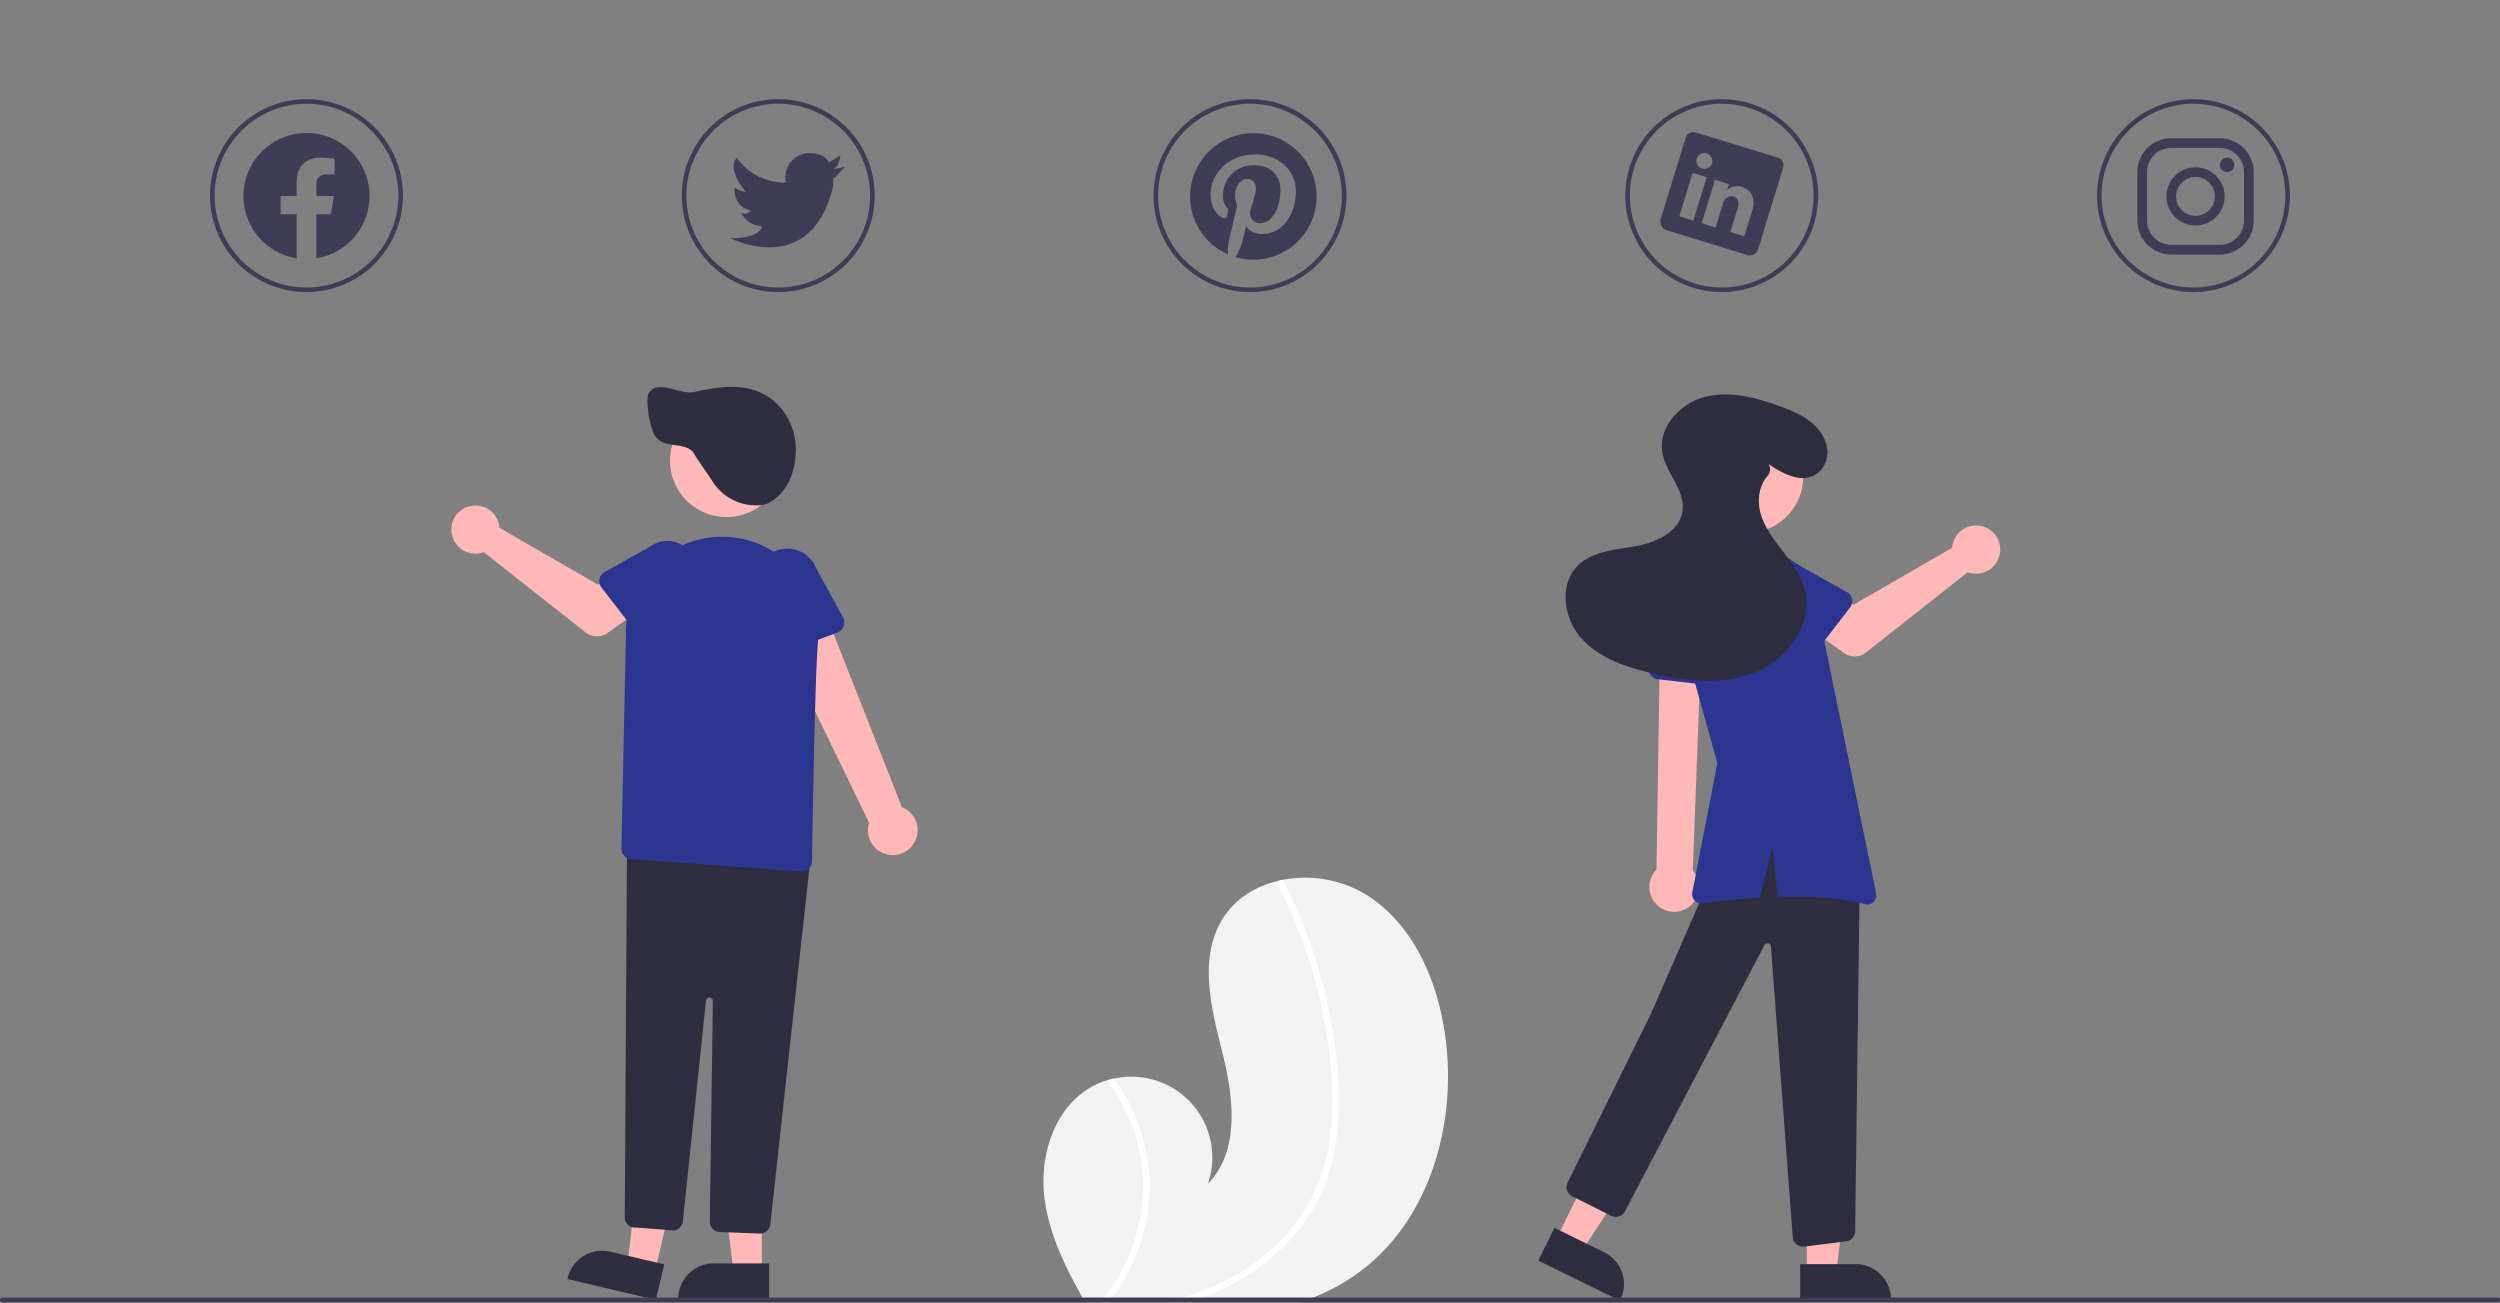 <?xml version="1.0" encoding="UTF-8" standalone="no"?>
<svg
   id="ae72d77f-f397-4021-826a-c0dbbd2dad22"
   data-name="Layer 1"
   width="504.171"
   height="262.814"
   viewBox="0 0 504.171 262.814"
   version="1.1"
   sodipodi:docname="slide-3.svg"
   inkscape:version="1.1.1 (3bf5ae0d25, 2021-09-20)"
   xmlns:inkscape="http://www.inkscape.org/namespaces/inkscape"
   xmlns:sodipodi="http://sodipodi.sourceforge.net/DTD/sodipodi-0.dtd"
   xmlns="http://www.w3.org/2000/svg"
   xmlns:svg="http://www.w3.org/2000/svg">
  <rect x="0" y="0" width="504.171" height="262.814" fill="#808080" stroke="none"/>
  <defs
     id="defs85" />
  <sodipodi:namedview
     id="namedview83"
     pagecolor="#ffffff"
     bordercolor="#999999"
     borderopacity="1"
     inkscape:pageshadow="0"
     inkscape:pageopacity="0"
     inkscape:pagecheckerboard="0"
     showgrid="false"
     width="504.171px"
     inkscape:zoom="1.3086452"
     inkscape:cx="90.551666"
     inkscape:cy="159.32508"
     inkscape:window-width="1920"
     inkscape:window-height="1009"
     inkscape:window-x="-8"
     inkscape:window-y="-8"
     inkscape:window-maximized="1"
     inkscape:current-layer="ae72d77f-f397-4021-826a-c0dbbd2dad22" />
  <path
     d="m 273.81,256.773 a 41.881,41.881 0 0 1 -8.98,4.9 c -0.834,0.333 -1.672,0.644 -2.524,0.926 h -43.502 c -0.176,-0.306 -0.347,-0.616 -0.523,-0.926 -3.529,-6.317 -6.73,-12.88 -7.637,-20.017 -1.088,-8.568 1.964,-18.271 9.508,-22.481 a 15.091,15.091 0 0 1 3.121,-1.306 c 0.449,-0.139 0.908,-0.25 1.371,-0.347 a 16.31,16.31 0 0 1 18.966,21.202 c 6.396,-6.558 5.201,-17.192 2.996,-26.079 -2.209,-8.888 -4.886,-18.78 -0.389,-26.765 2.496,-4.441 6.891,-7.197 11.819,-8.309 0.153,-0.032 0.306,-0.065 0.454,-0.093 a 23.808,23.808 0 0 1 17.104,2.997 c 9.429,5.937 14.269,17.206 15.839,28.238 2.533,17.757 -3.071,37.57 -17.622,48.06 z"
     fill="#f2f2f2"
     id="path2"
     style="stroke-width:0.463" />
  <path
     d="m 228.056,223.182 a 36.658,36.658 0 0 1 3.168,22.828 37.655,37.655 0 0 1 -6.929,15.663 c -0.236,0.315 -0.477,0.625 -0.722,0.926 h -1.718 c 0.264,-0.301 0.523,-0.611 0.769,-0.926 a 35.798,35.798 0 0 0 7.382,-28.367 36.138,36.138 0 0 0 -6.734,-15.436 c 0.449,-0.139 0.908,-0.25 1.371,-0.347 a 37.032,37.032 0 0 1 3.413,5.66 z"
     fill="#ffffff"
     id="path4"
     style="stroke-width:0.463" />
  <path
     d="m 269.674,228.309 a 40.473,40.473 0 0 1 -2.793,11.402 35.142,35.142 0 0 1 -5.456,8.911 c -4.599,5.535 -10.685,9.698 -17.294,12.468 q -0.723,0.306 -1.459,0.584 c -0.852,0.333 -1.714,0.639 -2.58,0.926 h -4.692 c 1.107,-0.278 2.209,-0.588 3.298,-0.926 a 55.026,55.026 0 0 0 7.554,-2.978 41.944,41.944 0 0 0 15.691,-12.871 c 4.395,-6.067 6.336,-13.362 6.669,-20.776 0.352,-7.934 -0.681,-16.011 -2.492,-23.731 a 99.491,99.491 0 0 0 -8.369,-22.8 0.716,0.716 0 0 1 0.282,-0.945 0.619,0.619 0 0 1 0.454,-0.093 0.53,0.53 0 0 1 0.352,0.296 c 0.459,0.894 0.908,1.788 1.339,2.691 a 100.977,100.977 0 0 1 7.887,23.657 c 1.588,7.892 2.441,16.15 1.607,24.185 z"
     fill="#ffffff"
     id="path6"
     style="stroke-width:0.463" />
  <polygon
     points="592.86,505.136 576.613,497.172 555.799,539.633 566.808,545.029 "
     fill="#ffb8b8"
     id="polygon20"
     transform="matrix(0.463,0,0,0.463,56.547,0)" />
  <path
     d="m 313.474,247.623 10.041,4.922 4e-4,2e-4 a 7.126,7.126 0 0 1 3.262,9.535 l -0.102,0.208 -16.439,-8.058 z"
     fill="#2f2e41"
     id="path22"
     style="stroke-width:0.463" />
  <polygon
     points="682.985,511.155 664.891,511.155 664.893,558.443 677.153,558.442 "
     fill="#ffb8b8"
     id="polygon24"
     transform="matrix(0.463,0,0,0.463,56.547,0)" />
  <path
     d="m 363.036,254.93 11.182,-4.6e-4 h 4.7e-4 a 7.126,7.126 0 0 1 7.126,7.126 v 0.232 l -18.308,4.6e-4 z"
     fill="#2f2e41"
     id="path26"
     style="stroke-width:0.463" />
  <circle
     cx="352.288"
     cy="96.114"
     r="11.375"
     fill="#ffb8b8"
     id="circle28"
     style="stroke-width:0.463" />
  <path
     d="m 363.615,251.412 a 2.084,2.084 0 0 1 -2.08,-1.993 l -4.397,-58.523 a 0.695,0.695 0 0 0 -1.31,-0.3 l -28.127,53.697 a 2.095,2.095 0 0 1 -2.778,0.897 l -7.841,-3.921 a 2.088,2.088 0 0 1 -0.937,-2.786 l 16.784,-34.009 11.117,-25.475 c 4.291,-8.452 8.847,-12.807 13.93,-13.315 5.214,-0.521 10.782,3.064 17.026,10.961 l 0.051,0.065 -9.3e-4,0.082 -0.926,71.489 a 2.074,2.074 0 0 1 -1.89,2.072 l -8.416,1.049 q -0.103,0.01 -0.204,0.01 z"
     fill="#2f2e41"
     id="path30"
     style="stroke-width:0.463" />
  <path
     d="m 340.282,183.115 a 4.975,4.975 0 0 0 1.097,-7.55 l 1.715,-45.321 -8.336,1.039 -0.703,44.09 a 5.002,5.002 0 0 0 6.227,7.741 z"
     fill="#ffb8b8"
     id="path32"
     style="stroke-width:0.463" />
  <path
     d="m 345.556,138.257 -11.195,-1.272 a 2.231,2.231 0 0 1 -1.904,-2.79 l 2.89,-10.855 a 6.196,6.196 0 0 1 12.308,1.435 l 0.382,11.19 a 2.231,2.231 0 0 1 -2.481,2.292 z"
     fill="#2c3590"
     id="path34"
     style="stroke-width:0.463" />
  <path
     d="m 393.781,109.728 a 4.876,4.876 0 0 0 -0.111,0.76 l -19.895,11.477 -4.836,-2.784 -5.155,6.749 8.082,5.76 a 3.705,3.705 0 0 0 4.445,-0.108 l 20.515,-16.185 a 4.862,4.862 0 1 0 -3.045,-5.669 z"
     fill="#ffb8b8"
     id="path36"
     style="stroke-width:0.463" />
  <path
     d="m 373.109,122.508 -6.43,8.334 a 2.084,2.084 0 0 1 -3.151,0.173 l -7.279,-7.559 a 5.788,5.788 0 0 1 7.098,-9.144 l 9.13,5.105 a 2.084,2.084 0 0 1 0.632,3.092 z"
     fill="#2c3590"
     id="path38"
     style="stroke-width:0.463" />
  <path
     d="m 378.355,180.19 -12.344,-60.129 a 11.275,11.275 0 0 0 -12.898,-8.854 l -4.117,0.686 a 11.04,11.04 0 0 0 -7.169,4.473 v 0 a 15.418,15.418 0 0 0 -2.303,13.111 l 6.814,24.387 -5.057,26.127 a 1.851,1.851 0 0 0 2.078,2.186 c 2.532,-0.362 6.705,-0.879 11.498,-1.161 l 2.597,-10.016 1.056,9.857 c 5.888,-0.165 12.279,0.124 17.551,1.493 a 1.854,1.854 0 0 0 2.296,-2.16 z"
     fill="#2c3590"
     id="path40"
     style="stroke-width:0.463" />
  <path
     d="m 356.665,93.583 c 2.924,2.001 6.762,4.058 9.749,1.927 1.961,-1.399 2.578,-3.99 1.783,-6.264 -1.43,-4.089 -5.358,-5.889 -9.115,-7.269 -4.884,-1.794 -10.201,-3.221 -15.242,-1.936 -5.041,1.285 -9.497,6.166 -8.587,11.288 0.732,4.119 4.617,7.547 4.066,11.694 -0.555,4.174 -5.249,6.371 -9.393,7.117 -4.144,0.746 -8.781,0.986 -11.759,3.962 -3.799,3.797 -2.85,10.584 0.724,14.593 3.575,4.009 8.97,5.826 14.197,7.062 6.926,1.637 14.417,2.497 20.995,-0.219 6.578,-2.716 11.697,-10.029 9.791,-16.886 -0.805,-2.896 -2.701,-5.344 -4.533,-7.727 -1.832,-2.383 -3.688,-4.875 -4.387,-7.799 -0.582,-2.436 -0.151,-5.265 1.464,-7.093 a 2.055,2.055 0 0 0 0.275,-2.402 z"
     fill="#2f2e41"
     id="path42"
     style="stroke-width:0.463" />
  <polygon
     points="156.4,503.554 174.012,507.704 163.168,553.731 151.235,550.919 "
     fill="#ffb8b8"
     id="polygon50"
     transform="matrix(0.463,0,0,0.463,56.547,0)" />
  <path
     d="m 132.264,262.143 -17.82,-4.198 0.053,-0.225 a 7.126,7.126 0 0 1 8.57,-5.302 l 4.4e-4,1.1e-4 10.884,2.564 z"
     fill="#2f2e41"
     id="path52"
     style="stroke-width:0.463" />
  <polygon
     points="191.578,506.843 209.672,506.844 209.67,554.131 197.41,554.131 "
     fill="#ffb8b8"
     id="polygon54"
     transform="matrix(0.463,0,0,0.463,56.547,0)" />
  <path
     d="m 155.101,262.143 -18.308,-4.6e-4 v -0.232 a 7.126,7.126 0 0 1 7.126,-7.126 h 4.6e-4 l 11.182,4.7e-4 z"
     fill="#2f2e41"
     id="path56"
     style="stroke-width:0.463" />
  <path
     d="m 184.319,170.025 a 4.975,4.975 0 0 0 -2.424,-7.234 l -16.624,-42.156 -9.249,5.615 19.249,39.673 a 5.002,5.002 0 0 0 9.048,4.103 z"
     fill="#ffb8b8"
     id="path58"
     style="stroke-width:0.463" />
  <path
     d="m 168.804,127.607 -10.566,3.911 a 2.231,2.231 0 0 1 -2.957,-1.633 l -2.314,-10.992 a 6.196,6.196 0 0 1 11.633,-4.267 l 5.386,9.816 a 2.231,2.231 0 0 1 -1.182,3.165 z"
     fill="#2c3590"
     id="path60"
     style="stroke-width:0.463" />
  <path
     d="m 153.276,248.777 q -0.042,0 -0.083,-0.001 l -8.048,-0.322 a 2.072,2.072 0 0 1 -2.001,-2.111 l 0.617,-44.461 a 0.695,0.695 0 0 0 -1.386,-0.082 l -4.669,44.51 a 2.091,2.091 0 0 1 -1.73,1.839 l -0.028,0.005 -7.556,-0.594 a 2.084,2.084 0 0 1 -2.398,-2.072 l 0.452,-75.389 37.075,2.346 -8.174,74.477 a 2.091,2.091 0 0 1 -2.072,1.857 z"
     fill="#2f2e41"
     id="path62"
     style="stroke-width:0.463" />
  <circle
     cx="146.499"
     cy="92.91"
     r="11.375"
     fill="#ffb8b8"
     id="circle64"
     style="stroke-width:0.463" />
  <path
     d="m 161.678,175.762 q -0.078,0 -0.157,-0.005 l -34.265,-2.507 a 2.084,2.084 0 0 1 -1.932,-2.123 l 0.903,-43.028 a 19.41,19.41 0 1 1 38.737,1.29 c -0.599,6.631 -1.076,35.601 -1.208,44.322 a 2.082,2.082 0 0 1 -2.079,2.05 z"
     fill="#2c3590"
     id="path66"
     style="stroke-width:0.463" />
  <path
     d="m 100.616,105.684 a 4.876,4.876 0 0 1 0.111,0.76 l 19.895,11.477 4.836,-2.784 5.155,6.749 -8.082,5.76 a 3.705,3.705 0 0 1 -4.445,-0.108 L 97.57,111.354 a 4.862,4.862 0 1 1 3.045,-5.669 z"
     fill="#ffb8b8"
     id="path68"
     style="stroke-width:0.463" />
  <path
     d="m 120.895,116.774 a 2.082,2.082 0 0 1 1.024,-1.401 l 9.13,-5.105 a 5.788,5.788 0 0 1 7.098,9.144 l -7.279,7.559 a 2.084,2.084 0 0 1 -3.151,-0.173 l -6.43,-8.334 a 2.082,2.082 0 0 1 -0.392,-1.691 z"
     fill="#2c3590"
     id="path70"
     style="stroke-width:0.463" />
  <path
     d="m 152.378,101.915 a 10.361,10.361 0 0 1 -8.729,-4.902 c -0.1,-0.157 -0.648,-0.961 -1.282,-1.892 -1.782,-2.616 -2.199,-3.238 -2.235,-3.33 -0.482,-1.244 -2.012,-1.724 -3.211,-1.908 -0.224,-0.034 -0.45,-0.065 -0.678,-0.095 -1.688,-0.226 -3.434,-0.46 -4.391,-2.316 -0.702,-1.362 -1.85,-6.907 -0.969,-8.262 1.106,-1.7 3.228,-1.148 5.281,-0.614 1.314,0.341 2.672,0.694 3.754,0.469 4.691,-0.976 10.008,-2.082 14.704,0.777 3.737,2.275 5.985,6.573 5.867,11.216 -0.127,4.986 -2.302,8.921 -5.816,10.527 l -0.732,0.213 -0.412,0.051 a 10.185,10.185 0 0 1 -1.152,0.066 z"
     fill="#2f2e41"
     id="path72"
     style="stroke-width:0.463" />
  <path
     d="m 504.306,262.136 a 0.626,0.465 0 0 1 -0.624,0.463 H 0.624 a 0.624,0.463 0 1 1 0,-0.926 H 503.682 a 0.626,0.465 0 0 1 0.624,0.463 z"
     fill="#3f3d56"
     id="path80"
     style="stroke-width:0.538" />
  <g
     id="g103"
     transform="translate(1.999,-9.641)">
    <path
       d="M 154.95,68.544 A 19.452,19.452 0 1 1 174.402,49.093 19.474,19.474 0 0 1 154.95,68.544 Z m 0,-37.977 A 18.526,18.526 0 1 0 173.475,49.093 18.546,18.546 0 0 0 154.95,30.567 Z"
       fill="#3f3d56"
       id="path10"
       style="stroke-width:0.463" />
    <path
       d="m 166.065,43.765 2.316,-0.463 c 0,0 -1.945,2.177 -2.316,2.316 v 0 a 9.32,9.32 0 0 0 0,1.389 c -4.446,19.081 -20.841,10.652 -20.841,10.652 5.974,0.139 6.484,-2.316 6.484,-2.316 -3.474,-0.509 -4.168,-2.779 -4.168,-2.779 a 1.431,1.431 0 0 0 1.853,-0.463 c -3.751,-0.973 -3.242,-4.631 -3.242,-4.631 a 4.817,4.817 0 0 0 2.269,0.88 c -0.417,-0.509 -3.937,-4.724 -1.806,-6.901 0,0 2.594,4.631 9.402,5.048 l 0.463,-0.093 a 3.636,3.636 0 0 1 -0.093,-1.019 4.863,4.863 0 0 1 4.863,-4.863 c 3.242,0 3.937,1.853 3.937,1.853 l 2.316,-1.389 c -0.046,0 -0.278,2.316 -1.436,2.779 z"
       fill="#3f3d56"
       id="path18"
       style="stroke-width:0.463" />
  </g>
  <g
     id="g99"
     transform="translate(177.519,4.335)">
    <path
       d="m 264.84,54.569 a 19.452,19.452 0 1 1 19.452,-19.452 19.474,19.474 0 0 1 -19.452,19.452 z m 0,-37.977 a 18.526,18.526 0 1 0 18.526,18.526 18.546,18.546 0 0 0 -18.526,-18.526 z"
       fill="#3f3d56"
       id="path12"
       style="stroke-width:0.463" />
    <path
       d="m 270.138,25.494 a 4.905,4.905 0 0 1 4.89,4.89 v 9.779 a 4.905,4.905 0 0 1 -4.89,4.89 h -9.779 a 4.905,4.905 0 0 1 -4.89,-4.89 v -9.779 a 4.905,4.905 0 0 1 4.89,-4.89 h 9.779 m 0,-1.956 h -9.779 a 6.866,6.866 0 0 0 -6.846,6.846 v 9.779 a 6.866,6.866 0 0 0 6.846,6.846 h 9.779 a 6.866,6.866 0 0 0 6.846,-6.846 v -9.779 a 6.866,6.866 0 0 0 -6.846,-6.846 z"
       fill="#3f3d56"
       id="path44"
       style="stroke-width:0.463" />
    <path
       d="m 271.605,30.384 a 1.464,1.464 0 1 1 0.006,0 q -0.003,5e-6 -0.006,0 z"
       fill="#3f3d56"
       id="path46"
       style="stroke-width:0.463" />
    <path
       d="m 265.248,31.362 a 3.912,3.912 0 1 1 -3.912,3.912 3.912,3.912 0 0 1 3.912,-3.912 m 0,-1.956 a 5.868,5.868 0 1 0 5.868,5.868 5.868,5.868 0 0 0 -5.868,-5.868 z"
       fill="#3f3d56"
       id="path48"
       style="stroke-width:0.463" />
  </g>
  <g
     id="g89"
     transform="translate(-171.669,-51.995)">
    <path
       d="M 423.755,110.899 A 19.452,19.452 0 1 1 443.207,91.447 19.474,19.474 0 0 1 423.755,110.899 Z m 0,-37.977 a 18.526,18.526 0 1 0 18.526,18.526 18.546,18.546 0 0 0 -18.526,-18.526 z"
       fill="#3f3d56"
       id="path16"
       style="stroke-width:0.463" />
    <path
       d="m 424.436,78.849 a 12.757,12.757 0 0 0 -5.119,24.441 11.297,11.297 0 0 1 0.222,-2.927 c 0.245,-1.036 1.64,-6.953 1.64,-6.953 a 4.87,4.87 0 0 1 -0.41,-2.016 c 0,-1.891 1.093,-3.303 2.46,-3.303 1.162,0 1.72,0.871 1.72,1.913 0,1.167 -0.746,2.91 -1.127,4.527 a 1.972,1.972 0 0 0 2.016,2.454 c 2.414,0 4.043,-3.103 4.043,-6.782 0,-2.796 -1.885,-4.886 -5.307,-4.886 -3.867,0 -6.281,2.887 -6.281,6.11 a 3.677,3.677 0 0 0 0.843,2.5 0.623,0.623 0 0 1 0.182,0.712 c -0.063,0.233 -0.199,0.797 -0.262,1.025 a 0.438,0.438 0 0 1 -0.638,0.319 c -1.782,-0.729 -2.614,-2.676 -2.614,-4.874 0,-3.622 3.058,-7.967 9.117,-7.967 4.869,0 8.075,3.525 8.075,7.306 0,5.005 -2.785,8.741 -6.885,8.741 -1.378,0 -2.671,-0.746 -3.115,-1.589 0,0 -0.74,2.938 -0.9,3.508 a 10.602,10.602 0 0 1 -1.281,2.733 12.758,12.758 0 1 0 3.622,-24.993 z"
       fill="#3f3d56"
       id="path74"
       style="stroke-width:0.463" />
  </g>
  <g
     id="g93"
     transform="translate(18.132,-10.567)">
    <path
       d="m 329.09,69.471 a 19.452,19.452 0 1 1 19.452,-19.452 19.474,19.474 0 0 1 -19.452,19.452 z m 0,-37.977 a 18.526,18.526 0 1 0 18.526,18.526 18.546,18.546 0 0 0 -18.526,-18.526 z"
       fill="#3f3d56"
       id="path14"
       style="stroke-width:0.463" />
    <path
       d="m 340.38,42.362 -16.406,-5.048 a 1.678,1.678 0 0 0 -2.151,1.014 l -5.059,16.443 a 1.81,1.81 0 0 0 1.161,2.201 l 16.402,5.046 a 1.718,1.718 0 0 0 2.095,-1.199 l 5.059,-16.443 a 1.577,1.577 0 0 0 -1.101,-2.015 z m -17.034,12.697 -2.816,-0.866 2.694,-8.756 2.816,0.866 z m 1.793,-10.491 -0.02,-0.006 a 1.602,1.602 0 1 1 0.02,0.006 z m 8.5,13.657 -2.816,-0.866 1.473,-4.788 c 0.353,-1.147 0.184,-2.057 -0.835,-2.37 a 1.611,1.611 0 0 0 -1.764,0.595 1.985,1.985 0 0 0 -0.31,0.662 l -1.534,4.987 -2.816,-0.866 2.694,-8.756 2.816,0.866 -0.375,1.219 a 2.984,2.984 0 0 1 2.978,-0.642 c 1.849,0.569 2.872,2.218 2.064,4.845 z"
       fill="#3f3d56"
       id="path76"
       style="stroke-width:0.463" />
  </g>
  <g
     id="g107"
     transform="translate(-14.404,-72.164)">
    <path
       d="m 76.216,131.068 a 19.452,19.452 0 1 1 19.452,-19.452 19.474,19.474 0 0 1 -19.452,19.452 z m 0,-37.977 A 18.526,18.526 0 1 0 94.742,111.616 18.546,18.546 0 0 0 76.216,93.091 Z"
       fill="#3f3d56"
       id="path8"
       style="stroke-width:0.463" />
    <path
       d="m 88.932,111.693 a 12.716,12.716 0 1 0 -14.703,12.562 v -8.885 h -3.23 v -3.677 h 3.23 v -2.802 c 0,-3.186 1.899,-4.948 4.803,-4.948 a 19.541,19.541 0 0 1 2.847,0.249 v 3.13 h -1.604 c -1.579,0 -2.073,0.98 -2.073,1.987 v 2.385 h 3.526 l -0.563,3.677 h -2.963 v 8.886 a 12.719,12.719 0 0 0 10.73,-12.563 z"
       fill="#3f3d56"
       fill-rule="evenodd"
       id="path78"
       style="stroke-width:0.463" />
  </g>
</svg>
